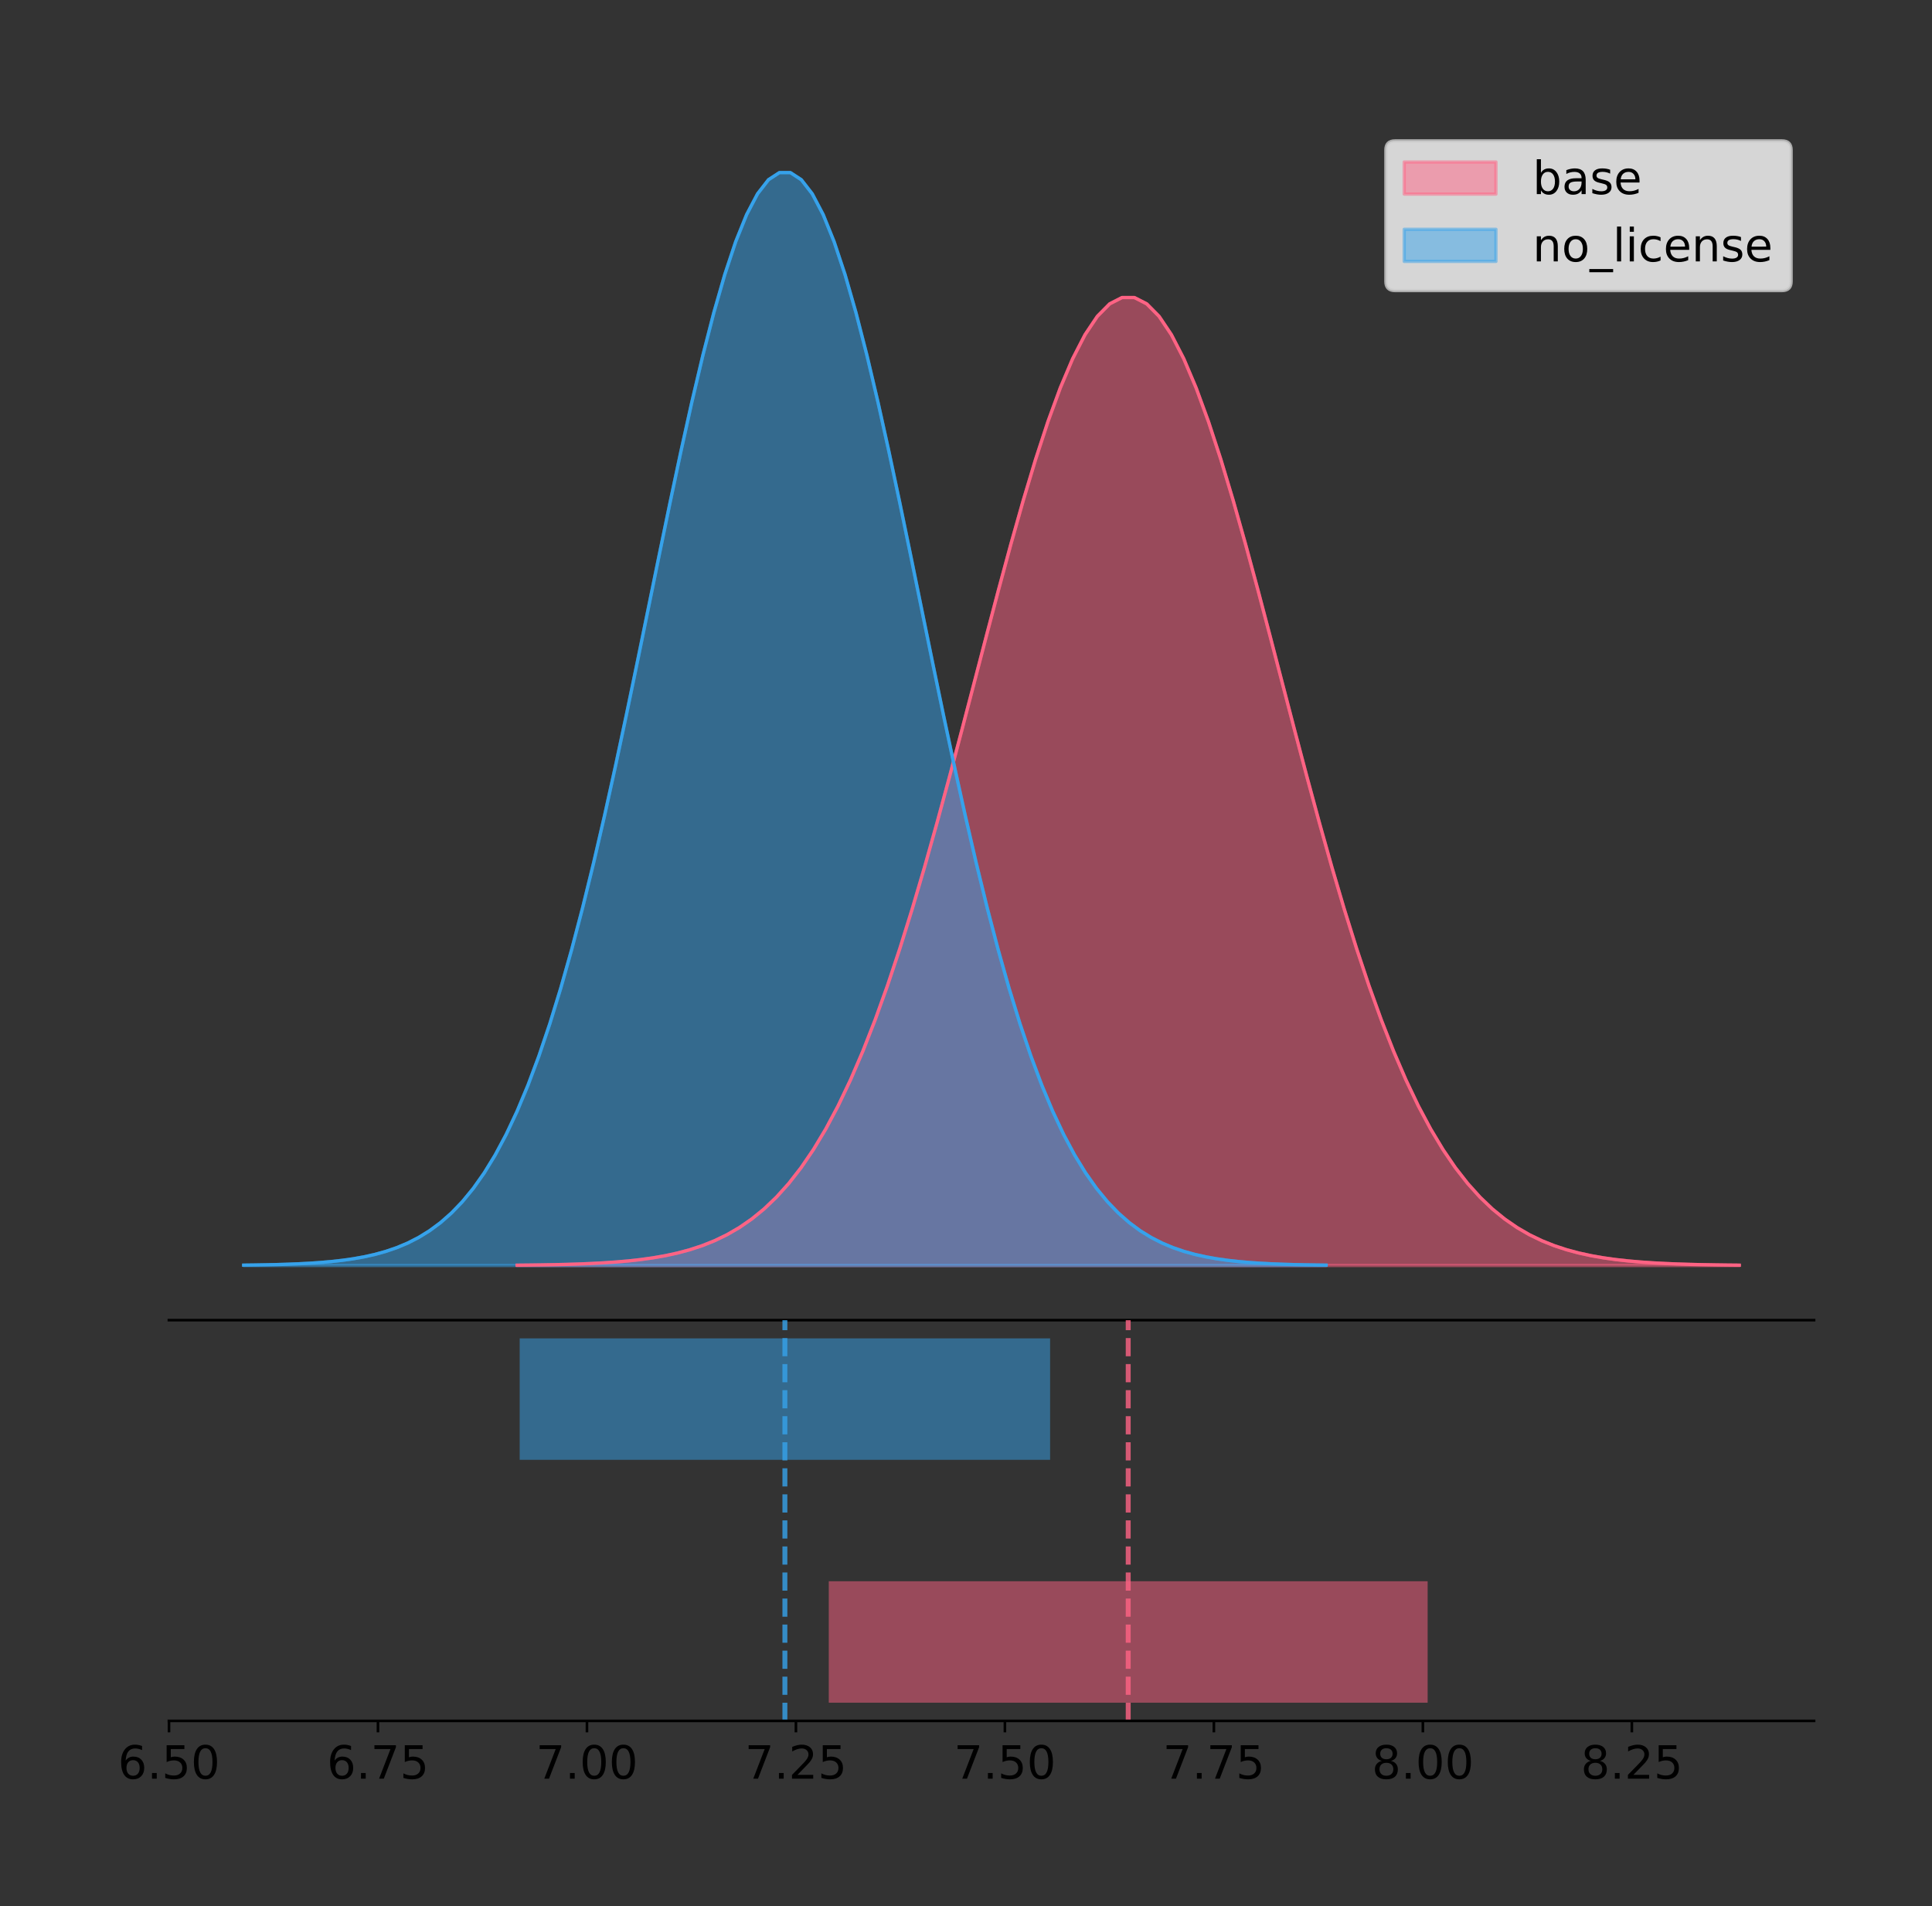<?xml version="1.0" encoding="utf-8" standalone="no"?>
<!DOCTYPE svg PUBLIC "-//W3C//DTD SVG 1.1//EN"
  "http://www.w3.org/Graphics/SVG/1.1/DTD/svg11.dtd">
<!-- Created with matplotlib (https://matplotlib.org/) -->
<svg height="581.789pt" version="1.1" viewBox="0 0 589.756 581.789" width="589.756pt" xmlns="http://www.w3.org/2000/svg" xmlns:xlink="http://www.w3.org/1999/xlink">
 <rect x="0" y="0" width="589.756" height="581.789" fill="#333333" stroke="none"/>
 <defs>
  <style type="text/css">
*{stroke-linecap:butt;stroke-linejoin:round;}
  </style>
 </defs>
 <g id="figure_1">
  <g id="patch_1">
   <path d="M 0 581.789 
L 589.756 581.789 
L 589.756 0 
L 0 0 
z
" style="fill:none;"/>
  </g>
  <g id="axes_1">
   <g id="patch_2">
    <path d="M 51.556 402.93 
L 553.756 402.93 
L 553.756 36 
L 51.556 36 
z
" style="fill:none;"/>
   </g>
   <g id="PolyCollection_1">
    <defs>
     <path d="M 157.857 -195.538 
L 157.857 -195.637 
L 161.626 -195.675 
L 165.394 -195.725 
L 169.163 -195.792 
L 172.931 -195.881 
L 176.699 -195.998 
L 180.468 -196.151 
L 184.236 -196.35 
L 188.005 -196.606 
L 191.773 -196.934 
L 195.541 -197.351 
L 199.31 -197.877 
L 203.078 -198.536 
L 206.847 -199.355 
L 210.615 -200.367 
L 214.383 -201.607 
L 218.152 -203.115 
L 221.92 -204.937 
L 225.689 -207.122 
L 229.457 -209.721 
L 233.225 -212.79 
L 236.994 -216.387 
L 240.762 -220.57 
L 244.531 -225.396 
L 248.299 -230.921 
L 252.067 -237.195 
L 255.836 -244.263 
L 259.604 -252.159 
L 263.373 -260.907 
L 267.141 -270.514 
L 270.909 -280.974 
L 274.678 -292.26 
L 278.446 -304.324 
L 282.215 -317.096 
L 285.983 -330.483 
L 289.751 -344.37 
L 293.52 -358.617 
L 297.288 -373.066 
L 301.057 -387.536 
L 304.825 -401.835 
L 308.593 -415.755 
L 312.362 -429.085 
L 316.13 -441.61 
L 319.899 -453.119 
L 323.667 -463.411 
L 327.435 -472.301 
L 331.204 -479.626 
L 334.972 -485.246 
L 338.741 -489.054 
L 342.509 -490.977 
L 346.277 -490.977 
L 350.046 -489.054 
L 353.814 -485.246 
L 357.583 -479.626 
L 361.351 -472.301 
L 365.119 -463.411 
L 368.888 -453.119 
L 372.656 -441.61 
L 376.425 -429.085 
L 380.193 -415.755 
L 383.961 -401.835 
L 387.73 -387.536 
L 391.498 -373.066 
L 395.267 -358.617 
L 399.035 -344.37 
L 402.803 -330.483 
L 406.572 -317.096 
L 410.34 -304.324 
L 414.109 -292.26 
L 417.877 -280.974 
L 421.645 -270.514 
L 425.414 -260.907 
L 429.182 -252.159 
L 432.951 -244.263 
L 436.719 -237.195 
L 440.487 -230.921 
L 444.256 -225.396 
L 448.024 -220.57 
L 451.793 -216.387 
L 455.561 -212.79 
L 459.329 -209.721 
L 463.098 -207.122 
L 466.866 -204.937 
L 470.635 -203.115 
L 474.403 -201.607 
L 478.172 -200.367 
L 481.94 -199.355 
L 485.708 -198.536 
L 489.477 -197.877 
L 493.245 -197.351 
L 497.014 -196.934 
L 500.782 -196.606 
L 504.55 -196.35 
L 508.319 -196.151 
L 512.087 -195.998 
L 515.856 -195.881 
L 519.624 -195.792 
L 523.392 -195.725 
L 527.161 -195.675 
L 530.929 -195.637 
L 530.929 -195.538 
L 530.929 -195.538 
L 527.161 -195.538 
L 523.392 -195.538 
L 519.624 -195.538 
L 515.856 -195.538 
L 512.087 -195.538 
L 508.319 -195.538 
L 504.55 -195.538 
L 500.782 -195.538 
L 497.014 -195.538 
L 493.245 -195.538 
L 489.477 -195.538 
L 485.708 -195.538 
L 481.94 -195.538 
L 478.172 -195.538 
L 474.403 -195.538 
L 470.635 -195.538 
L 466.866 -195.538 
L 463.098 -195.538 
L 459.329 -195.538 
L 455.561 -195.538 
L 451.793 -195.538 
L 448.024 -195.538 
L 444.256 -195.538 
L 440.487 -195.538 
L 436.719 -195.538 
L 432.951 -195.538 
L 429.182 -195.538 
L 425.414 -195.538 
L 421.645 -195.538 
L 417.877 -195.538 
L 414.109 -195.538 
L 410.34 -195.538 
L 406.572 -195.538 
L 402.803 -195.538 
L 399.035 -195.538 
L 395.267 -195.538 
L 391.498 -195.538 
L 387.73 -195.538 
L 383.961 -195.538 
L 380.193 -195.538 
L 376.425 -195.538 
L 372.656 -195.538 
L 368.888 -195.538 
L 365.119 -195.538 
L 361.351 -195.538 
L 357.583 -195.538 
L 353.814 -195.538 
L 350.046 -195.538 
L 346.277 -195.538 
L 342.509 -195.538 
L 338.741 -195.538 
L 334.972 -195.538 
L 331.204 -195.538 
L 327.435 -195.538 
L 323.667 -195.538 
L 319.899 -195.538 
L 316.13 -195.538 
L 312.362 -195.538 
L 308.593 -195.538 
L 304.825 -195.538 
L 301.057 -195.538 
L 297.288 -195.538 
L 293.52 -195.538 
L 289.751 -195.538 
L 285.983 -195.538 
L 282.215 -195.538 
L 278.446 -195.538 
L 274.678 -195.538 
L 270.909 -195.538 
L 267.141 -195.538 
L 263.373 -195.538 
L 259.604 -195.538 
L 255.836 -195.538 
L 252.067 -195.538 
L 248.299 -195.538 
L 244.531 -195.538 
L 240.762 -195.538 
L 236.994 -195.538 
L 233.225 -195.538 
L 229.457 -195.538 
L 225.689 -195.538 
L 221.92 -195.538 
L 218.152 -195.538 
L 214.383 -195.538 
L 210.615 -195.538 
L 206.847 -195.538 
L 203.078 -195.538 
L 199.31 -195.538 
L 195.541 -195.538 
L 191.773 -195.538 
L 188.005 -195.538 
L 184.236 -195.538 
L 180.468 -195.538 
L 176.699 -195.538 
L 172.931 -195.538 
L 169.163 -195.538 
L 165.394 -195.538 
L 161.626 -195.538 
L 157.857 -195.538 
z
" id="m4bd91cb6b8" style="stroke:#ff6384;stroke-opacity:0.5;"/>
    </defs>
    <g clip-path="url(#pe01b5b7ccc)">
     <use style="fill:#ff6384;fill-opacity:0.5;stroke:#ff6384;stroke-opacity:0.5;" x="0" xlink:href="#m4bd91cb6b8" y="581.789"/>
    </g>
   </g>
   <g id="PolyCollection_2">
    <defs>
     <path d="M 74.384 -195.538 
L 74.384 -195.65 
L 77.721 -195.692 
L 81.059 -195.749 
L 84.396 -195.825 
L 87.734 -195.925 
L 91.072 -196.058 
L 94.409 -196.23 
L 97.747 -196.455 
L 101.085 -196.744 
L 104.422 -197.115 
L 107.76 -197.585 
L 111.097 -198.179 
L 114.435 -198.923 
L 117.773 -199.848 
L 121.11 -200.99 
L 124.448 -202.39 
L 127.785 -204.093 
L 131.123 -206.151 
L 134.461 -208.617 
L 137.798 -211.552 
L 141.136 -215.017 
L 144.473 -219.078 
L 147.811 -223.801 
L 151.149 -229.25 
L 154.486 -235.488 
L 157.824 -242.572 
L 161.161 -250.552 
L 164.499 -259.468 
L 167.837 -269.344 
L 171.174 -280.192 
L 174.512 -292.002 
L 177.849 -304.744 
L 181.187 -318.365 
L 184.525 -332.786 
L 187.862 -347.901 
L 191.2 -363.58 
L 194.537 -379.667 
L 197.875 -395.98 
L 201.213 -412.318 
L 204.55 -428.462 
L 207.888 -444.18 
L 211.225 -459.23 
L 214.563 -473.372 
L 217.901 -486.366 
L 221.238 -497.987 
L 224.576 -508.025 
L 227.913 -516.294 
L 231.251 -522.64 
L 234.589 -526.94 
L 237.926 -529.111 
L 241.264 -529.111 
L 244.601 -526.94 
L 247.939 -522.64 
L 251.277 -516.294 
L 254.614 -508.025 
L 257.952 -497.987 
L 261.289 -486.366 
L 264.627 -473.372 
L 267.965 -459.23 
L 271.302 -444.18 
L 274.64 -428.462 
L 277.977 -412.318 
L 281.315 -395.98 
L 284.653 -379.667 
L 287.99 -363.58 
L 291.328 -347.901 
L 294.665 -332.786 
L 298.003 -318.365 
L 301.341 -304.744 
L 304.678 -292.002 
L 308.016 -280.192 
L 311.353 -269.344 
L 314.691 -259.468 
L 318.029 -250.552 
L 321.366 -242.572 
L 324.704 -235.488 
L 328.041 -229.25 
L 331.379 -223.801 
L 334.717 -219.078 
L 338.054 -215.017 
L 341.392 -211.552 
L 344.73 -208.617 
L 348.067 -206.151 
L 351.405 -204.093 
L 354.742 -202.39 
L 358.08 -200.99 
L 361.418 -199.848 
L 364.755 -198.923 
L 368.093 -198.179 
L 371.43 -197.585 
L 374.768 -197.115 
L 378.106 -196.744 
L 381.443 -196.455 
L 384.781 -196.23 
L 388.118 -196.058 
L 391.456 -195.925 
L 394.794 -195.825 
L 398.131 -195.749 
L 401.469 -195.692 
L 404.806 -195.65 
L 404.806 -195.538 
L 404.806 -195.538 
L 401.469 -195.538 
L 398.131 -195.538 
L 394.794 -195.538 
L 391.456 -195.538 
L 388.118 -195.538 
L 384.781 -195.538 
L 381.443 -195.538 
L 378.106 -195.538 
L 374.768 -195.538 
L 371.43 -195.538 
L 368.093 -195.538 
L 364.755 -195.538 
L 361.418 -195.538 
L 358.08 -195.538 
L 354.742 -195.538 
L 351.405 -195.538 
L 348.067 -195.538 
L 344.73 -195.538 
L 341.392 -195.538 
L 338.054 -195.538 
L 334.717 -195.538 
L 331.379 -195.538 
L 328.041 -195.538 
L 324.704 -195.538 
L 321.366 -195.538 
L 318.029 -195.538 
L 314.691 -195.538 
L 311.353 -195.538 
L 308.016 -195.538 
L 304.678 -195.538 
L 301.341 -195.538 
L 298.003 -195.538 
L 294.665 -195.538 
L 291.328 -195.538 
L 287.99 -195.538 
L 284.653 -195.538 
L 281.315 -195.538 
L 277.977 -195.538 
L 274.64 -195.538 
L 271.302 -195.538 
L 267.965 -195.538 
L 264.627 -195.538 
L 261.289 -195.538 
L 257.952 -195.538 
L 254.614 -195.538 
L 251.277 -195.538 
L 247.939 -195.538 
L 244.601 -195.538 
L 241.264 -195.538 
L 237.926 -195.538 
L 234.589 -195.538 
L 231.251 -195.538 
L 227.913 -195.538 
L 224.576 -195.538 
L 221.238 -195.538 
L 217.901 -195.538 
L 214.563 -195.538 
L 211.225 -195.538 
L 207.888 -195.538 
L 204.55 -195.538 
L 201.213 -195.538 
L 197.875 -195.538 
L 194.537 -195.538 
L 191.2 -195.538 
L 187.862 -195.538 
L 184.525 -195.538 
L 181.187 -195.538 
L 177.849 -195.538 
L 174.512 -195.538 
L 171.174 -195.538 
L 167.837 -195.538 
L 164.499 -195.538 
L 161.161 -195.538 
L 157.824 -195.538 
L 154.486 -195.538 
L 151.149 -195.538 
L 147.811 -195.538 
L 144.473 -195.538 
L 141.136 -195.538 
L 137.798 -195.538 
L 134.461 -195.538 
L 131.123 -195.538 
L 127.785 -195.538 
L 124.448 -195.538 
L 121.11 -195.538 
L 117.773 -195.538 
L 114.435 -195.538 
L 111.097 -195.538 
L 107.76 -195.538 
L 104.422 -195.538 
L 101.085 -195.538 
L 97.747 -195.538 
L 94.409 -195.538 
L 91.072 -195.538 
L 87.734 -195.538 
L 84.396 -195.538 
L 81.059 -195.538 
L 77.721 -195.538 
L 74.384 -195.538 
z
" id="mc1c493fc53" style="stroke:#36a2eb;stroke-opacity:0.5;"/>
    </defs>
    <g clip-path="url(#pe01b5b7ccc)">
     <use style="fill:#36a2eb;fill-opacity:0.5;stroke:#36a2eb;stroke-opacity:0.5;" x="0" xlink:href="#mc1c493fc53" y="581.789"/>
    </g>
   </g>
   <g id="line2d_1">
    <path clip-path="url(#pe01b5b7ccc)" d="M 157.857 386.152 
L 161.626 386.115 
L 165.394 386.064 
L 169.163 385.997 
L 172.931 385.908 
L 176.699 385.791 
L 180.468 385.638 
L 184.236 385.439 
L 188.005 385.183 
L 191.773 384.855 
L 195.541 384.438 
L 199.31 383.912 
L 203.078 383.253 
L 206.847 382.434 
L 210.615 381.423 
L 214.383 380.183 
L 218.152 378.674 
L 221.92 376.852 
L 225.689 374.668 
L 229.457 372.068 
L 233.225 368.999 
L 236.994 365.402 
L 240.762 361.22 
L 244.531 356.393 
L 248.299 350.868 
L 252.067 344.594 
L 255.836 337.526 
L 259.604 329.63 
L 263.373 320.883 
L 267.141 311.275 
L 270.909 300.815 
L 274.678 289.529 
L 278.446 277.466 
L 282.215 264.694 
L 285.983 251.306 
L 289.751 237.419 
L 293.52 223.172 
L 297.288 208.724 
L 301.057 194.253 
L 304.825 179.955 
L 308.593 166.034 
L 312.362 152.704 
L 316.13 140.179 
L 319.899 128.67 
L 323.667 118.378 
L 327.435 109.488 
L 331.204 102.164 
L 334.972 96.544 
L 338.741 92.735 
L 342.509 90.812 
L 346.277 90.812 
L 350.046 92.735 
L 353.814 96.544 
L 357.583 102.164 
L 361.351 109.488 
L 365.119 118.378 
L 368.888 128.67 
L 372.656 140.179 
L 376.425 152.704 
L 380.193 166.034 
L 383.961 179.955 
L 387.73 194.253 
L 391.498 208.724 
L 395.267 223.172 
L 399.035 237.419 
L 402.803 251.306 
L 406.572 264.694 
L 410.34 277.466 
L 414.109 289.529 
L 417.877 300.815 
L 421.645 311.275 
L 425.414 320.883 
L 429.182 329.63 
L 432.951 337.526 
L 436.719 344.594 
L 440.487 350.868 
L 444.256 356.393 
L 448.024 361.22 
L 451.793 365.402 
L 455.561 368.999 
L 459.329 372.068 
L 463.098 374.668 
L 466.866 376.852 
L 470.635 378.674 
L 474.403 380.183 
L 478.172 381.423 
L 481.94 382.434 
L 485.708 383.253 
L 489.477 383.912 
L 493.245 384.438 
L 497.014 384.855 
L 500.782 385.183 
L 504.55 385.439 
L 508.319 385.638 
L 512.087 385.791 
L 515.856 385.908 
L 519.624 385.997 
L 523.392 386.064 
L 527.161 386.115 
L 530.929 386.152 
" style="fill:none;stroke:#ff6384;stroke-linecap:square;"/>
   </g>
   <g id="line2d_2">
    <path clip-path="url(#pe01b5b7ccc)" d="M 74.384 386.139 
L 77.721 386.097 
L 81.059 386.04 
L 84.396 385.965 
L 87.734 385.864 
L 91.072 385.732 
L 94.409 385.559 
L 97.747 385.334 
L 101.085 385.045 
L 104.422 384.675 
L 107.76 384.204 
L 111.097 383.61 
L 114.435 382.867 
L 117.773 381.941 
L 121.11 380.799 
L 124.448 379.399 
L 127.785 377.696 
L 131.123 375.639 
L 134.461 373.172 
L 137.798 370.238 
L 141.136 366.772 
L 144.473 362.711 
L 147.811 357.989 
L 151.149 352.539 
L 154.486 346.301 
L 157.824 339.217 
L 161.161 331.237 
L 164.499 322.322 
L 167.837 312.445 
L 171.174 301.597 
L 174.512 289.787 
L 177.849 277.045 
L 181.187 263.424 
L 184.525 249.004 
L 187.862 233.888 
L 191.2 218.209 
L 194.537 202.123 
L 197.875 185.809 
L 201.213 169.471 
L 204.55 153.327 
L 207.888 137.61 
L 211.225 122.559 
L 214.563 108.418 
L 217.901 95.423 
L 221.238 83.803 
L 224.576 73.765 
L 227.913 65.495 
L 231.251 59.15 
L 234.589 54.85 
L 237.926 52.679 
L 241.264 52.679 
L 244.601 54.85 
L 247.939 59.15 
L 251.277 65.495 
L 254.614 73.765 
L 257.952 83.803 
L 261.289 95.423 
L 264.627 108.418 
L 267.965 122.559 
L 271.302 137.61 
L 274.64 153.327 
L 277.977 169.471 
L 281.315 185.809 
L 284.653 202.123 
L 287.99 218.209 
L 291.328 233.888 
L 294.665 249.004 
L 298.003 263.424 
L 301.341 277.045 
L 304.678 289.787 
L 308.016 301.597 
L 311.353 312.445 
L 314.691 322.322 
L 318.029 331.237 
L 321.366 339.217 
L 324.704 346.301 
L 328.041 352.539 
L 331.379 357.989 
L 334.717 362.711 
L 338.054 366.772 
L 341.392 370.238 
L 344.73 373.172 
L 348.067 375.639 
L 351.405 377.696 
L 354.742 379.399 
L 358.08 380.799 
L 361.418 381.941 
L 364.755 382.867 
L 368.093 383.61 
L 371.43 384.204 
L 374.768 384.675 
L 378.106 385.045 
L 381.443 385.334 
L 384.781 385.559 
L 388.118 385.732 
L 391.456 385.864 
L 394.794 385.965 
L 398.131 386.04 
L 401.469 386.097 
L 404.806 386.139 
" style="fill:none;stroke:#36a2eb;stroke-linecap:square;"/>
   </g>
   <g id="patch_3">
    <path d="M 51.556 402.93 
L 553.756 402.93 
" style="fill:none;stroke:#000000;stroke-linecap:square;stroke-linejoin:miter;stroke-width:0.8;"/>
   </g>
   <g id="legend_1">
    <g id="patch_4">
     <path d="M 425.847 88.688 
L 543.956 88.688 
Q 546.756 88.688 546.756 85.888 
L 546.756 45.8 
Q 546.756 43 543.956 43 
L 425.847 43 
Q 423.047 43 423.047 45.8 
L 423.047 85.888 
Q 423.047 88.688 425.847 88.688 
z
" style="fill:#ffffff;opacity:0.8;stroke:#cccccc;stroke-linejoin:miter;"/>
    </g>
    <g id="patch_5">
     <path d="M 428.647 59.238 
L 456.647 59.238 
L 456.647 49.438 
L 428.647 49.438 
z
" style="fill:#ff6384;opacity:0.5;stroke:#ff6384;stroke-linejoin:miter;"/>
    </g>
    <g id="text_1">
     <!-- base -->
     <defs>
      <path d="M 48.688 27.297 
Q 48.688 37.203 44.609 42.844 
Q 40.531 48.484 33.406 48.484 
Q 26.266 48.484 22.188 42.844 
Q 18.109 37.203 18.109 27.297 
Q 18.109 17.391 22.188 11.75 
Q 26.266 6.109 33.406 6.109 
Q 40.531 6.109 44.609 11.75 
Q 48.688 17.391 48.688 27.297 
z
M 18.109 46.391 
Q 20.953 51.266 25.266 53.625 
Q 29.594 56 35.594 56 
Q 45.562 56 51.781 48.094 
Q 58.016 40.188 58.016 27.297 
Q 58.016 14.406 51.781 6.484 
Q 45.562 -1.422 35.594 -1.422 
Q 29.594 -1.422 25.266 0.953 
Q 20.953 3.328 18.109 8.203 
L 18.109 0 
L 9.078 0 
L 9.078 75.984 
L 18.109 75.984 
z
" id="DejaVuSans-98"/>
      <path d="M 34.281 27.484 
Q 23.391 27.484 19.188 25 
Q 14.984 22.516 14.984 16.5 
Q 14.984 11.719 18.141 8.906 
Q 21.297 6.109 26.703 6.109 
Q 34.188 6.109 38.703 11.406 
Q 43.219 16.703 43.219 25.484 
L 43.219 27.484 
z
M 52.203 31.203 
L 52.203 0 
L 43.219 0 
L 43.219 8.297 
Q 40.141 3.328 35.547 0.953 
Q 30.953 -1.422 24.312 -1.422 
Q 15.922 -1.422 10.953 3.297 
Q 6 8.016 6 15.922 
Q 6 25.141 12.172 29.828 
Q 18.359 34.516 30.609 34.516 
L 43.219 34.516 
L 43.219 35.406 
Q 43.219 41.609 39.141 45 
Q 35.062 48.391 27.688 48.391 
Q 23 48.391 18.547 47.266 
Q 14.109 46.141 10.016 43.891 
L 10.016 52.203 
Q 14.938 54.109 19.578 55.047 
Q 24.219 56 28.609 56 
Q 40.484 56 46.344 49.844 
Q 52.203 43.703 52.203 31.203 
z
" id="DejaVuSans-97"/>
      <path d="M 44.281 53.078 
L 44.281 44.578 
Q 40.484 46.531 36.375 47.5 
Q 32.281 48.484 27.875 48.484 
Q 21.188 48.484 17.844 46.438 
Q 14.5 44.391 14.5 40.281 
Q 14.5 37.156 16.891 35.375 
Q 19.281 33.594 26.516 31.984 
L 29.594 31.297 
Q 39.156 29.25 43.188 25.516 
Q 47.219 21.781 47.219 15.094 
Q 47.219 7.469 41.188 3.016 
Q 35.156 -1.422 24.609 -1.422 
Q 20.219 -1.422 15.453 -0.562 
Q 10.688 0.297 5.422 2 
L 5.422 11.281 
Q 10.406 8.688 15.234 7.391 
Q 20.062 6.109 24.812 6.109 
Q 31.156 6.109 34.562 8.281 
Q 37.984 10.453 37.984 14.406 
Q 37.984 18.062 35.516 20.016 
Q 33.062 21.969 24.703 23.781 
L 21.578 24.516 
Q 13.234 26.266 9.516 29.906 
Q 5.812 33.547 5.812 39.891 
Q 5.812 47.609 11.281 51.797 
Q 16.75 56 26.812 56 
Q 31.781 56 36.172 55.266 
Q 40.578 54.547 44.281 53.078 
z
" id="DejaVuSans-115"/>
      <path d="M 56.203 29.594 
L 56.203 25.203 
L 14.891 25.203 
Q 15.484 15.922 20.484 11.062 
Q 25.484 6.203 34.422 6.203 
Q 39.594 6.203 44.453 7.469 
Q 49.312 8.734 54.109 11.281 
L 54.109 2.781 
Q 49.266 0.734 44.188 -0.344 
Q 39.109 -1.422 33.891 -1.422 
Q 20.797 -1.422 13.156 6.188 
Q 5.516 13.812 5.516 26.812 
Q 5.516 40.234 12.766 48.109 
Q 20.016 56 32.328 56 
Q 43.359 56 49.781 48.891 
Q 56.203 41.797 56.203 29.594 
z
M 47.219 32.234 
Q 47.125 39.594 43.094 43.984 
Q 39.062 48.391 32.422 48.391 
Q 24.906 48.391 20.391 44.141 
Q 15.875 39.891 15.188 32.172 
z
" id="DejaVuSans-101"/>
     </defs>
     <g transform="translate(467.847 59.238)scale(0.14 -0.14)">
      <use xlink:href="#DejaVuSans-98"/>
      <use x="63.477" xlink:href="#DejaVuSans-97"/>
      <use x="124.756" xlink:href="#DejaVuSans-115"/>
      <use x="176.855" xlink:href="#DejaVuSans-101"/>
     </g>
    </g>
    <g id="patch_6">
     <path d="M 428.647 79.787 
L 456.647 79.787 
L 456.647 69.987 
L 428.647 69.987 
z
" style="fill:#36a2eb;opacity:0.5;stroke:#36a2eb;stroke-linejoin:miter;"/>
    </g>
    <g id="text_2">
     <!-- no_license -->
     <defs>
      <path d="M 54.891 33.016 
L 54.891 0 
L 45.906 0 
L 45.906 32.719 
Q 45.906 40.484 42.875 44.328 
Q 39.844 48.188 33.797 48.188 
Q 26.516 48.188 22.312 43.547 
Q 18.109 38.922 18.109 30.906 
L 18.109 0 
L 9.078 0 
L 9.078 54.688 
L 18.109 54.688 
L 18.109 46.188 
Q 21.344 51.125 25.703 53.562 
Q 30.078 56 35.797 56 
Q 45.219 56 50.047 50.172 
Q 54.891 44.344 54.891 33.016 
z
" id="DejaVuSans-110"/>
      <path d="M 30.609 48.391 
Q 23.391 48.391 19.188 42.75 
Q 14.984 37.109 14.984 27.297 
Q 14.984 17.484 19.156 11.844 
Q 23.344 6.203 30.609 6.203 
Q 37.797 6.203 41.984 11.859 
Q 46.188 17.531 46.188 27.297 
Q 46.188 37.016 41.984 42.703 
Q 37.797 48.391 30.609 48.391 
z
M 30.609 56 
Q 42.328 56 49.016 48.375 
Q 55.719 40.766 55.719 27.297 
Q 55.719 13.875 49.016 6.219 
Q 42.328 -1.422 30.609 -1.422 
Q 18.844 -1.422 12.172 6.219 
Q 5.516 13.875 5.516 27.297 
Q 5.516 40.766 12.172 48.375 
Q 18.844 56 30.609 56 
z
" id="DejaVuSans-111"/>
      <path d="M 50.984 -16.609 
L 50.984 -23.578 
L -0.984 -23.578 
L -0.984 -16.609 
z
" id="DejaVuSans-95"/>
      <path d="M 9.422 75.984 
L 18.406 75.984 
L 18.406 0 
L 9.422 0 
z
" id="DejaVuSans-108"/>
      <path d="M 9.422 54.688 
L 18.406 54.688 
L 18.406 0 
L 9.422 0 
z
M 9.422 75.984 
L 18.406 75.984 
L 18.406 64.594 
L 9.422 64.594 
z
" id="DejaVuSans-105"/>
      <path d="M 48.781 52.594 
L 48.781 44.188 
Q 44.969 46.297 41.141 47.344 
Q 37.312 48.391 33.406 48.391 
Q 24.656 48.391 19.812 42.844 
Q 14.984 37.312 14.984 27.297 
Q 14.984 17.281 19.812 11.734 
Q 24.656 6.203 33.406 6.203 
Q 37.312 6.203 41.141 7.25 
Q 44.969 8.297 48.781 10.406 
L 48.781 2.094 
Q 45.016 0.344 40.984 -0.531 
Q 36.969 -1.422 32.422 -1.422 
Q 20.062 -1.422 12.781 6.344 
Q 5.516 14.109 5.516 27.297 
Q 5.516 40.672 12.859 48.328 
Q 20.219 56 33.016 56 
Q 37.156 56 41.109 55.141 
Q 45.062 54.297 48.781 52.594 
z
" id="DejaVuSans-99"/>
     </defs>
     <g transform="translate(467.847 79.787)scale(0.14 -0.14)">
      <use xlink:href="#DejaVuSans-110"/>
      <use x="63.379" xlink:href="#DejaVuSans-111"/>
      <use x="124.561" xlink:href="#DejaVuSans-95"/>
      <use x="174.561" xlink:href="#DejaVuSans-108"/>
      <use x="202.344" xlink:href="#DejaVuSans-105"/>
      <use x="230.127" xlink:href="#DejaVuSans-99"/>
      <use x="285.107" xlink:href="#DejaVuSans-101"/>
      <use x="346.631" xlink:href="#DejaVuSans-110"/>
      <use x="410.01" xlink:href="#DejaVuSans-115"/>
      <use x="462.109" xlink:href="#DejaVuSans-101"/>
     </g>
    </g>
   </g>
  </g>
  <g id="axes_2">
   <g id="patch_7">
    <path d="M 51.556 525.24 
L 553.756 525.24 
L 553.756 402.93 
L 51.556 402.93 
z
" style="fill:none;"/>
   </g>
   <g id="patch_8">
    <path clip-path="url(#pcb6e28f815)" d="M 252.991 519.68 
L 435.796 519.68 
L 435.796 482.617 
L 252.991 482.617 
z
" style="fill:#ff6384;opacity:0.5;"/>
   </g>
   <g id="patch_9">
    <path clip-path="url(#pcb6e28f815)" d="M 158.641 445.553 
L 320.549 445.553 
L 320.549 408.49 
L 158.641 408.49 
z
" style="fill:#36a2eb;opacity:0.5;"/>
   </g>
   <g id="matplotlib.axis_1">
    <g id="xtick_1">
     <g id="line2d_3">
      <defs>
       <path d="M 0 0 
L 0 3.5 
" id="mc84f837772" style="stroke:#000000;stroke-width:0.8;"/>
      </defs>
      <g>
       <use style="stroke:#000000;stroke-width:0.8;" x="51.586" xlink:href="#mc84f837772" y="525.24"/>
      </g>
     </g>
     <g id="text_3">
      <!-- 6.50 -->
      <defs>
       <path d="M 33.016 40.375 
Q 26.375 40.375 22.484 35.828 
Q 18.609 31.297 18.609 23.391 
Q 18.609 15.531 22.484 10.953 
Q 26.375 6.391 33.016 6.391 
Q 39.656 6.391 43.531 10.953 
Q 47.406 15.531 47.406 23.391 
Q 47.406 31.297 43.531 35.828 
Q 39.656 40.375 33.016 40.375 
z
M 52.594 71.297 
L 52.594 62.312 
Q 48.875 64.062 45.094 64.984 
Q 41.312 65.922 37.594 65.922 
Q 27.828 65.922 22.672 59.328 
Q 17.531 52.734 16.797 39.406 
Q 19.672 43.656 24.016 45.922 
Q 28.375 48.188 33.594 48.188 
Q 44.578 48.188 50.953 41.516 
Q 57.328 34.859 57.328 23.391 
Q 57.328 12.156 50.688 5.359 
Q 44.047 -1.422 33.016 -1.422 
Q 20.359 -1.422 13.672 8.266 
Q 6.984 17.969 6.984 36.375 
Q 6.984 53.656 15.188 63.938 
Q 23.391 74.219 37.203 74.219 
Q 40.922 74.219 44.703 73.484 
Q 48.484 72.75 52.594 71.297 
z
" id="DejaVuSans-54"/>
       <path d="M 10.688 12.406 
L 21 12.406 
L 21 0 
L 10.688 0 
z
" id="DejaVuSans-46"/>
       <path d="M 10.797 72.906 
L 49.516 72.906 
L 49.516 64.594 
L 19.828 64.594 
L 19.828 46.734 
Q 21.969 47.469 24.109 47.828 
Q 26.266 48.188 28.422 48.188 
Q 40.625 48.188 47.75 41.5 
Q 54.891 34.812 54.891 23.391 
Q 54.891 11.625 47.562 5.094 
Q 40.234 -1.422 26.906 -1.422 
Q 22.312 -1.422 17.547 -0.641 
Q 12.797 0.141 7.719 1.703 
L 7.719 11.625 
Q 12.109 9.234 16.797 8.062 
Q 21.484 6.891 26.703 6.891 
Q 35.156 6.891 40.078 11.328 
Q 45.016 15.766 45.016 23.391 
Q 45.016 31 40.078 35.438 
Q 35.156 39.891 26.703 39.891 
Q 22.75 39.891 18.812 39.016 
Q 14.891 38.141 10.797 36.281 
z
" id="DejaVuSans-53"/>
       <path d="M 31.781 66.406 
Q 24.172 66.406 20.328 58.906 
Q 16.5 51.422 16.5 36.375 
Q 16.5 21.391 20.328 13.891 
Q 24.172 6.391 31.781 6.391 
Q 39.453 6.391 43.281 13.891 
Q 47.125 21.391 47.125 36.375 
Q 47.125 51.422 43.281 58.906 
Q 39.453 66.406 31.781 66.406 
z
M 31.781 74.219 
Q 44.047 74.219 50.516 64.516 
Q 56.984 54.828 56.984 36.375 
Q 56.984 17.969 50.516 8.266 
Q 44.047 -1.422 31.781 -1.422 
Q 19.531 -1.422 13.062 8.266 
Q 6.594 17.969 6.594 36.375 
Q 6.594 54.828 13.062 64.516 
Q 19.531 74.219 31.781 74.219 
z
" id="DejaVuSans-48"/>
      </defs>
      <g transform="translate(36 542.878)scale(0.14 -0.14)">
       <use xlink:href="#DejaVuSans-54"/>
       <use x="63.623" xlink:href="#DejaVuSans-46"/>
       <use x="95.41" xlink:href="#DejaVuSans-53"/>
       <use x="159.033" xlink:href="#DejaVuSans-48"/>
      </g>
     </g>
    </g>
    <g id="xtick_2">
     <g id="line2d_4">
      <g>
       <use style="stroke:#000000;stroke-width:0.8;" x="115.378" xlink:href="#mc84f837772" y="525.24"/>
      </g>
     </g>
     <g id="text_4">
      <!-- 6.75 -->
      <defs>
       <path d="M 8.203 72.906 
L 55.078 72.906 
L 55.078 68.703 
L 28.609 0 
L 18.312 0 
L 43.219 64.594 
L 8.203 64.594 
z
" id="DejaVuSans-55"/>
      </defs>
      <g transform="translate(99.792 542.878)scale(0.14 -0.14)">
       <use xlink:href="#DejaVuSans-54"/>
       <use x="63.623" xlink:href="#DejaVuSans-46"/>
       <use x="95.41" xlink:href="#DejaVuSans-55"/>
       <use x="159.033" xlink:href="#DejaVuSans-53"/>
      </g>
     </g>
    </g>
    <g id="xtick_3">
     <g id="line2d_5">
      <g>
       <use style="stroke:#000000;stroke-width:0.8;" x="179.171" xlink:href="#mc84f837772" y="525.24"/>
      </g>
     </g>
     <g id="text_5">
      <!-- 7.00 -->
      <g transform="translate(163.585 542.878)scale(0.14 -0.14)">
       <use xlink:href="#DejaVuSans-55"/>
       <use x="63.623" xlink:href="#DejaVuSans-46"/>
       <use x="95.41" xlink:href="#DejaVuSans-48"/>
       <use x="159.033" xlink:href="#DejaVuSans-48"/>
      </g>
     </g>
    </g>
    <g id="xtick_4">
     <g id="line2d_6">
      <g>
       <use style="stroke:#000000;stroke-width:0.8;" x="242.963" xlink:href="#mc84f837772" y="525.24"/>
      </g>
     </g>
     <g id="text_6">
      <!-- 7.25 -->
      <defs>
       <path d="M 19.188 8.297 
L 53.609 8.297 
L 53.609 0 
L 7.328 0 
L 7.328 8.297 
Q 12.938 14.109 22.625 23.891 
Q 32.328 33.688 34.812 36.531 
Q 39.547 41.844 41.422 45.531 
Q 43.312 49.219 43.312 52.781 
Q 43.312 58.594 39.234 62.25 
Q 35.156 65.922 28.609 65.922 
Q 23.969 65.922 18.812 64.312 
Q 13.672 62.703 7.812 59.422 
L 7.812 69.391 
Q 13.766 71.781 18.938 73 
Q 24.125 74.219 28.422 74.219 
Q 39.75 74.219 46.484 68.547 
Q 53.219 62.891 53.219 53.422 
Q 53.219 48.922 51.531 44.891 
Q 49.859 40.875 45.406 35.406 
Q 44.188 33.984 37.641 27.219 
Q 31.109 20.453 19.188 8.297 
z
" id="DejaVuSans-50"/>
      </defs>
      <g transform="translate(227.377 542.878)scale(0.14 -0.14)">
       <use xlink:href="#DejaVuSans-55"/>
       <use x="63.623" xlink:href="#DejaVuSans-46"/>
       <use x="95.41" xlink:href="#DejaVuSans-50"/>
       <use x="159.033" xlink:href="#DejaVuSans-53"/>
      </g>
     </g>
    </g>
    <g id="xtick_5">
     <g id="line2d_7">
      <g>
       <use style="stroke:#000000;stroke-width:0.8;" x="306.756" xlink:href="#mc84f837772" y="525.24"/>
      </g>
     </g>
     <g id="text_7">
      <!-- 7.50 -->
      <g transform="translate(291.17 542.878)scale(0.14 -0.14)">
       <use xlink:href="#DejaVuSans-55"/>
       <use x="63.623" xlink:href="#DejaVuSans-46"/>
       <use x="95.41" xlink:href="#DejaVuSans-53"/>
       <use x="159.033" xlink:href="#DejaVuSans-48"/>
      </g>
     </g>
    </g>
    <g id="xtick_6">
     <g id="line2d_8">
      <g>
       <use style="stroke:#000000;stroke-width:0.8;" x="370.548" xlink:href="#mc84f837772" y="525.24"/>
      </g>
     </g>
     <g id="text_8">
      <!-- 7.75 -->
      <g transform="translate(354.962 542.878)scale(0.14 -0.14)">
       <use xlink:href="#DejaVuSans-55"/>
       <use x="63.623" xlink:href="#DejaVuSans-46"/>
       <use x="95.41" xlink:href="#DejaVuSans-55"/>
       <use x="159.033" xlink:href="#DejaVuSans-53"/>
      </g>
     </g>
    </g>
    <g id="xtick_7">
     <g id="line2d_9">
      <g>
       <use style="stroke:#000000;stroke-width:0.8;" x="434.341" xlink:href="#mc84f837772" y="525.24"/>
      </g>
     </g>
     <g id="text_9">
      <!-- 8.00 -->
      <defs>
       <path d="M 31.781 34.625 
Q 24.75 34.625 20.719 30.859 
Q 16.703 27.094 16.703 20.516 
Q 16.703 13.922 20.719 10.156 
Q 24.75 6.391 31.781 6.391 
Q 38.812 6.391 42.859 10.172 
Q 46.922 13.969 46.922 20.516 
Q 46.922 27.094 42.891 30.859 
Q 38.875 34.625 31.781 34.625 
z
M 21.922 38.812 
Q 15.578 40.375 12.031 44.719 
Q 8.5 49.078 8.5 55.328 
Q 8.5 64.062 14.719 69.141 
Q 20.953 74.219 31.781 74.219 
Q 42.672 74.219 48.875 69.141 
Q 55.078 64.062 55.078 55.328 
Q 55.078 49.078 51.531 44.719 
Q 48 40.375 41.703 38.812 
Q 48.828 37.156 52.797 32.312 
Q 56.781 27.484 56.781 20.516 
Q 56.781 9.906 50.312 4.234 
Q 43.844 -1.422 31.781 -1.422 
Q 19.734 -1.422 13.25 4.234 
Q 6.781 9.906 6.781 20.516 
Q 6.781 27.484 10.781 32.312 
Q 14.797 37.156 21.922 38.812 
z
M 18.312 54.391 
Q 18.312 48.734 21.844 45.562 
Q 25.391 42.391 31.781 42.391 
Q 38.141 42.391 41.719 45.562 
Q 45.312 48.734 45.312 54.391 
Q 45.312 60.062 41.719 63.234 
Q 38.141 66.406 31.781 66.406 
Q 25.391 66.406 21.844 63.234 
Q 18.312 60.062 18.312 54.391 
z
" id="DejaVuSans-56"/>
      </defs>
      <g transform="translate(418.755 542.878)scale(0.14 -0.14)">
       <use xlink:href="#DejaVuSans-56"/>
       <use x="63.623" xlink:href="#DejaVuSans-46"/>
       <use x="95.41" xlink:href="#DejaVuSans-48"/>
       <use x="159.033" xlink:href="#DejaVuSans-48"/>
      </g>
     </g>
    </g>
    <g id="xtick_8">
     <g id="line2d_10">
      <g>
       <use style="stroke:#000000;stroke-width:0.8;" x="498.133" xlink:href="#mc84f837772" y="525.24"/>
      </g>
     </g>
     <g id="text_10">
      <!-- 8.25 -->
      <g transform="translate(482.547 542.878)scale(0.14 -0.14)">
       <use xlink:href="#DejaVuSans-56"/>
       <use x="63.623" xlink:href="#DejaVuSans-46"/>
       <use x="95.41" xlink:href="#DejaVuSans-50"/>
       <use x="159.033" xlink:href="#DejaVuSans-53"/>
      </g>
     </g>
    </g>
   </g>
   <g id="line2d_11">
    <path clip-path="url(#pcb6e28f815)" d="M 344.393 525.24 
L 344.393 402.93 
" style="fill:none;stroke:#ff6384;stroke-dasharray:5.55,2.4;stroke-dashoffset:0;stroke-opacity:0.8;stroke-width:1.5;"/>
   </g>
   <g id="line2d_12">
    <path clip-path="url(#pcb6e28f815)" d="M 239.595 525.24 
L 239.595 402.93 
" style="fill:none;stroke:#36a2eb;stroke-dasharray:5.55,2.4;stroke-dashoffset:0;stroke-opacity:0.8;stroke-width:1.5;"/>
   </g>
   <g id="patch_10">
    <path d="M 51.556 525.24 
L 553.756 525.24 
" style="fill:none;stroke:#000000;stroke-linecap:square;stroke-linejoin:miter;stroke-width:0.8;"/>
   </g>
  </g>
 </g>
 <defs>
  <clipPath id="pe01b5b7ccc">
   <rect height="366.93" width="502.2" x="51.556" y="36"/>
  </clipPath>
  <clipPath id="pcb6e28f815">
   <rect height="122.31" width="502.2" x="51.556" y="402.93"/>
  </clipPath>
 </defs>
</svg>
